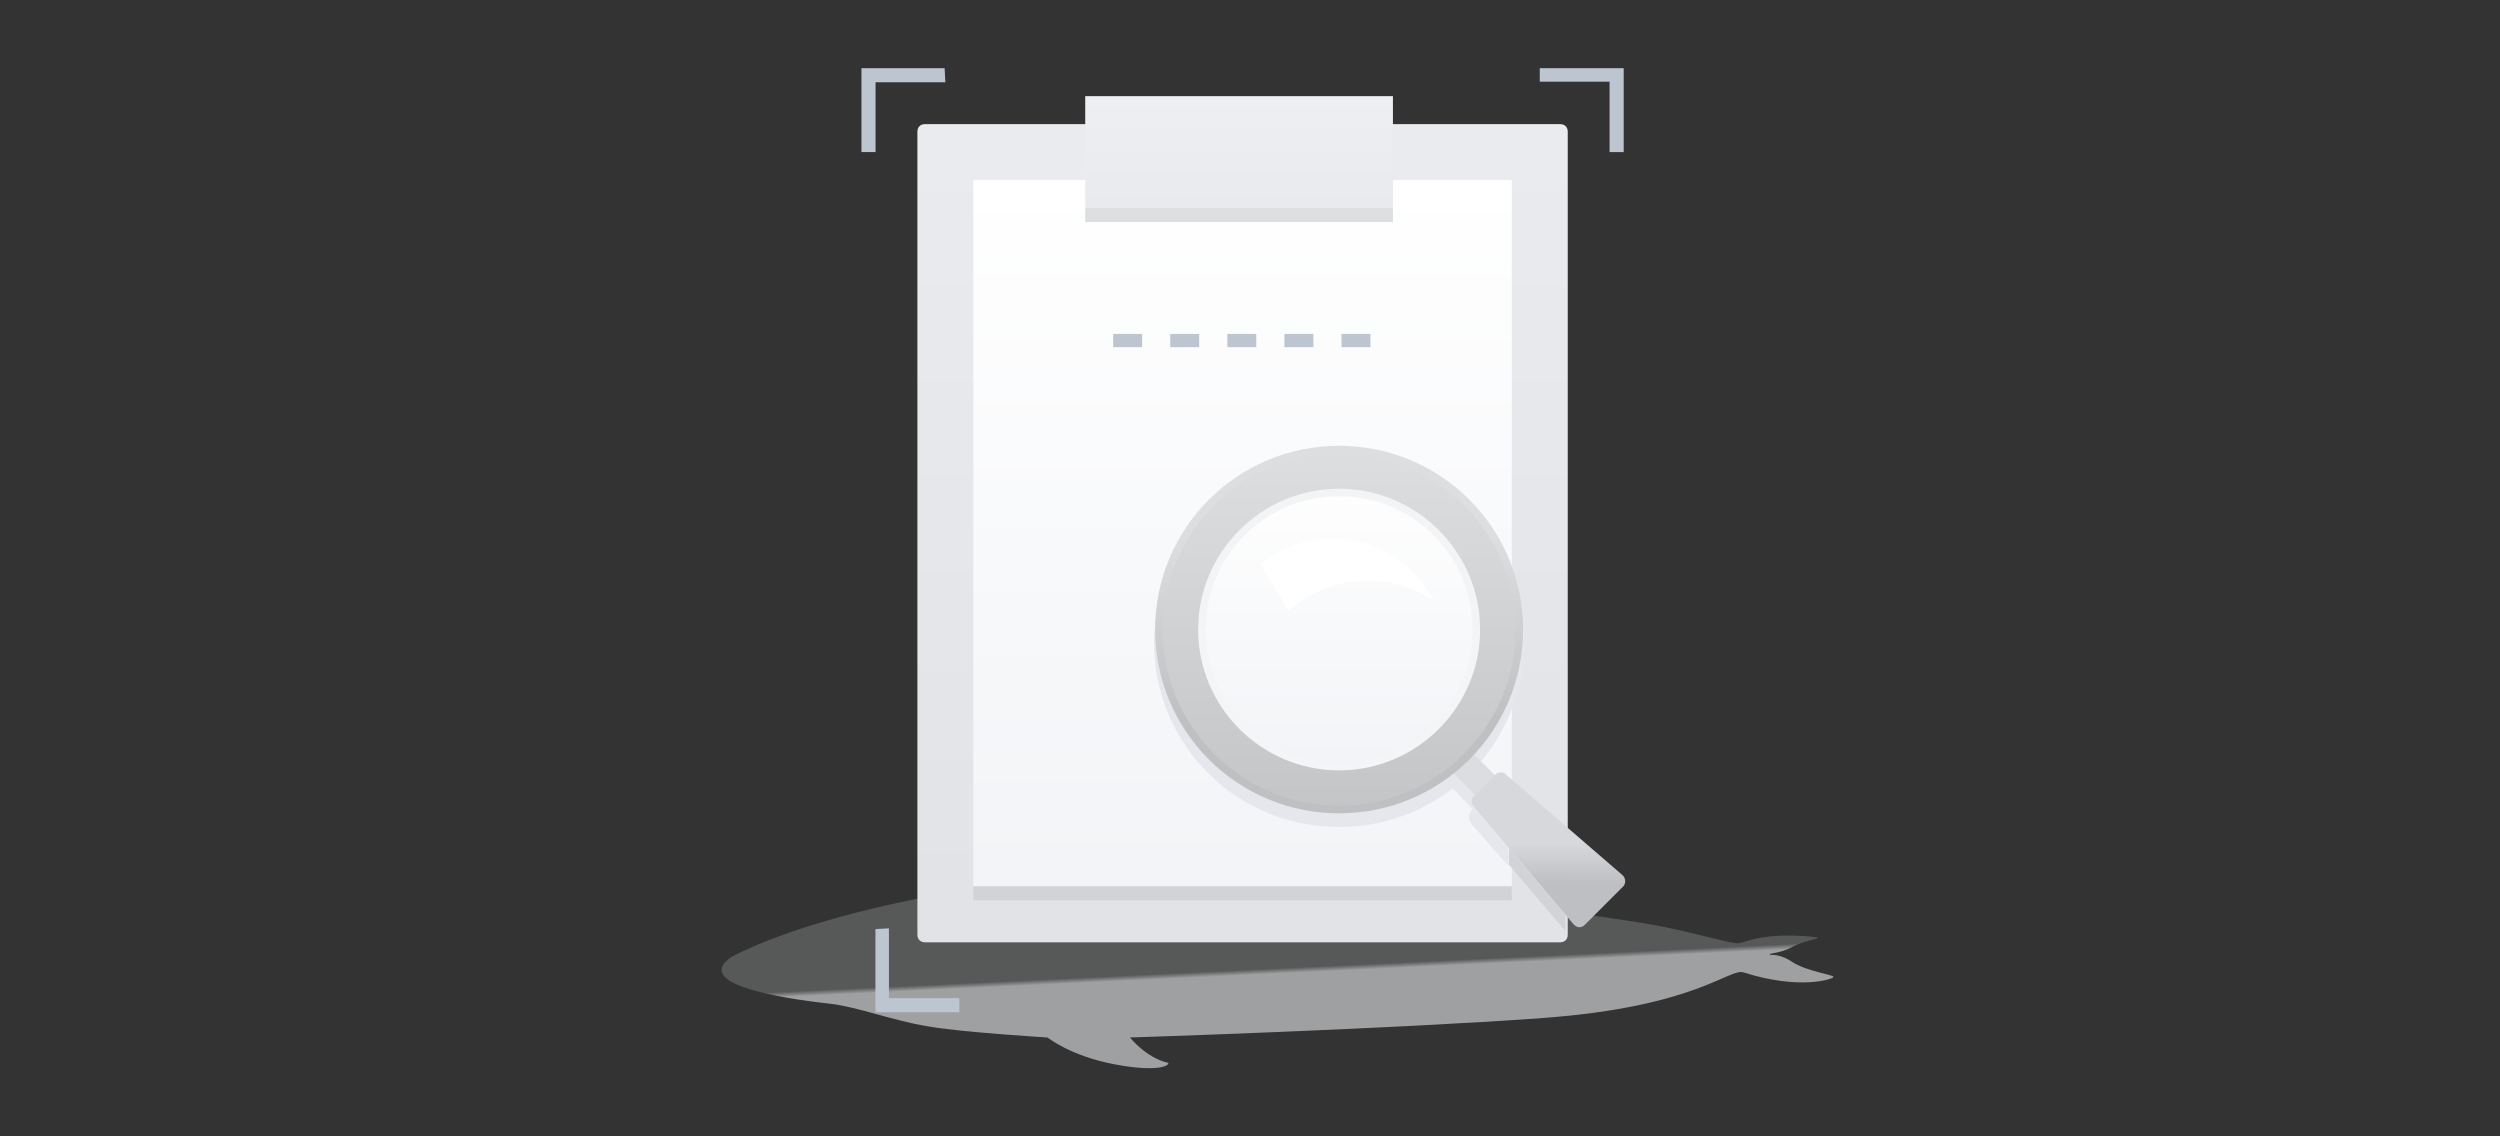 <svg xmlns="http://www.w3.org/2000/svg" viewBox="0 0 440 200" class="design-iconfont">
  <rect x="0" y="0" width="440" height="200" fill="#333333" stroke="none"/>
  <defs>
    <linearGradient x1="51.945%" y1="48.772%" x2="52.604%" y2="51.236%" id="9oh6c1tab__1cisi87kqa">
      <stop stop-color="#E8EAED" stop-opacity=".2" offset="0%"/>
      <stop stop-color="#E8EAED" stop-opacity=".6" offset="100%"/>
    </linearGradient>
    <linearGradient x1="49.997%" y1="1.177%" x2="49.997%" y2="94.724%" id="9oh6c1tab__h4lg4x21bb">
      <stop stop-color="#EBEDF0" stop-opacity=".992" offset="0%"/>
      <stop stop-color="#E1E3E6" offset="100%"/>
    </linearGradient>
    <linearGradient x1="50.009%" y1=".003%" x2="50.009%" y2="98.801%" id="9oh6c1tab__dzgeqawhxc">
      <stop stop-color="#FFF" offset="0%"/>
      <stop stop-color="#F2F4F7" offset="100%"/>
    </linearGradient>
    <linearGradient x1="50.002%" y1="-.35%" x2="50.002%" y2="98.86%" id="9oh6c1tab__5cobhisn3d">
      <stop stop-color="#EDEFF2" offset="0%"/>
      <stop stop-color="#E8EAED" offset="100%"/>
    </linearGradient>
    <linearGradient x1="54.938%" y1="49.981%" x2="43.09%" y2="78.894%" id="9oh6c1tab__h97yi86ale">
      <stop stop-color="#D7D8DB" offset="0%"/>
      <stop stop-color="#BEBFC2" offset="100%"/>
    </linearGradient>
    <linearGradient x1="49.998%" y1="-.004%" x2="49.998%" y2="99.891%" id="9oh6c1tab__odtzqqdk2f">
      <stop stop-color="#DDDEE0" offset=".153%"/>
      <stop stop-color="#C3C5C7" offset="99.8%"/>
    </linearGradient>
    <linearGradient x1="49.998%" y1="24.993%" x2="49.998%" y2="73.986%" id="9oh6c1tab__ewhrk102dg">
      <stop stop-color="#DDDEE0" offset="0%"/>
      <stop stop-color="#BEC0C2" offset="100%"/>
    </linearGradient>
    <linearGradient x1="49.997%" y1="-.227%" x2="49.997%" y2="98.444%" id="9oh6c1tab__7rxeywhqah">
      <stop stop-color="#FEFEFE" offset="0%"/>
      <stop stop-color="#F2F4F7" offset="100%"/>
    </linearGradient>
    <linearGradient x1="49.997%" y1="24.919%" x2="49.997%" y2="74.097%" id="9oh6c1tab__9mpsfc8z2i">
      <stop stop-color="#F3F4F5" offset="0%"/>
      <stop stop-color="#F3F5F7" offset="100%"/>
    </linearGradient>
  </defs>
  <g fill="none" fill-rule="evenodd">
    <path d="M29.769,147.159 C49.305,142.814 77.289,140.839 96.429,141.761 C115.437,142.682 131.277,146.106 132.465,145.316 C136.293,142.814 144.345,141.629 143.949,142.682 C143.553,143.604 138.273,146.764 139.989,147.159 C141.705,147.686 158.601,149.661 165.728,151.109 C172.724,152.558 177.344,154.006 178.796,154.006 C180.38,154.006 182.756,151.899 192.92,152.953 C193.052,153.348 190.676,153.479 188.432,154.664 C186.188,155.849 184.472,155.718 184.472,155.981 C184.472,156.244 185.792,155.586 188.432,157.298 C191.072,159.009 195.692,159.536 195.692,159.931 C195.692,160.326 189.752,162.301 179.852,159.141 C177.344,158.351 171.536,165.198 144.477,167.173 C117.417,169.148 71.877,170.597 71.877,170.597 C71.877,170.597 74.649,174.152 78.609,175.073 C78.873,175.468 77.025,176.785 69.237,175.337 C61.449,173.888 57.357,170.597 57.357,170.597 C57.357,170.597 42.045,169.675 36.237,168.621 C30.429,167.7 23.829,165.198 19.209,164.671 C14.589,164.145 -6.135,161.775 1.785,156.376 C1.917,156.376 10.233,151.504 29.769,147.159 Z" fill="url(#9oh6c1tab__1cisi87kqa)" transform="translate(127 12)"/>
    <path fill="#BDC6D0" fill-rule="nonzero" d="M29.451 151.385L29.451 163.671 41.846 163.671 41.846 166.154 27.077 166.154 27.077 151.515z" transform="translate(127 12)"/>
    <path fill="#BDC6D0" fill-rule="nonzero" d="M39.385 2.483L27.099 2.483 27.099 14.769 24.615 14.769 24.615 2.483 24.615 2.483 24.615 0 39.254 0z" transform="translate(127 12)"/>
    <path fill="#BDC6D0" fill-rule="nonzero" d="M156.286 14.769L156.286 2.374 144 2.374 144 0 156.286 0 156.286 0 158.769 0 158.769 14.769z" transform="translate(127 12)"/>
    <path d="M35.789,9.846 L147.595,9.846 C148.392,9.846 148.923,10.376 148.923,11.17 L148.923,152.523 C148.923,153.317 148.392,153.846 147.595,153.846 L35.789,153.846 C34.993,153.846 34.462,153.317 34.462,152.523 L34.462,11.17 C34.462,10.376 34.993,9.846 35.789,9.846 Z" fill="url(#9oh6c1tab__h4lg4x21bb)" fill-rule="nonzero" transform="translate(127 12)"/>
    <path fill="url(#9oh6c1tab__dzgeqawhxc)" fill-rule="nonzero" d="M44.308 19.692H139.077V144H44.308z" transform="translate(127 12)"/>
    <path fill="#DCDEE0" fill-rule="nonzero" d="M64 24.615H118.154V27.077H64z" transform="translate(127 12)"/>
    <path fill="#D1D3D6" fill-rule="nonzero" d="M44.308 144H139.077V146.462H44.308z" transform="translate(127 12)"/>
    <path fill="url(#9oh6c1tab__5cobhisn3d)" fill-rule="nonzero" d="M64 4.923H118.154V24.615H64z" transform="translate(127 12)"/>
    <g fill="#BDC6D0" fill-rule="nonzero">
      <path d="M0 0H5.09V2.338H0z" transform="translate(195.923 58.769)"/>
      <path d="M10.045 0H15.135V2.338H10.045z" transform="translate(195.923 58.769)"/>
      <path d="M20.09 0H25.18V2.338H20.09z" transform="translate(195.923 58.769)"/>
      <path d="M30.136 0H35.225V2.338H30.136z" transform="translate(195.923 58.769)"/>
      <path d="M40.181 0H45.271V2.338H40.181z" transform="translate(195.923 58.769)"/>
    </g>
    <g fill-rule="nonzero">
      <path fill="#E5E7EC" d="M32.377 2.386A32.377 32.341 0 1 0 32.377 67.067A32.377 32.341 0 1 0 32.377 2.386Z" transform="translate(203.308 78.462)"/>
      <path d="M51.75,59.645 L55.863,63.886 C55.067,64.947 55.067,65.875 55.863,66.802 C56.66,67.73 58.783,70.116 62.1,73.827 L62.1,63.886 L54.006,57.259 L51.75,59.645 Z" fill="#E5E7EC" transform="translate(203.308 78.462)"/>
      <path fill="#DCDDE0" transform="rotate(135 106.201 124.293)" d="M3.848 0L8.758 0 8.758 12.459 3.848 12.459z"/>
      <path d="M3.583,7.688 L8.89,7.688 C9.554,7.688 10.217,8.218 10.217,8.88 L12.208,36.052 C12.208,36.847 11.677,37.377 11.013,37.51 C11.013,37.51 11.013,37.51 10.881,37.51 L1.327,37.51 C0.531,37.51 -2.23875619e-12,36.98 -2.23875619e-12,36.185 L-2.23875619e-12,36.052 L2.256,8.88 C2.256,8.218 2.919,7.688 3.583,7.688 Z" fill="url(#9oh6c1tab__h97yi86ale)" transform="rotate(-45 291.33 -234.947)"/>
      <path fill="url(#9oh6c1tab__odtzqqdk2f)" d="M32.377 0.663A31.713 31.678 0 1 0 32.377 64.019A31.713 31.678 0 1 0 32.377 0.663Z" transform="translate(203.308 78.462)"/>
      <path d="M32.377,64.682 C14.463,64.682 0,50.234 0,32.341 C0,14.447 14.463,0 32.377,0 C50.29,0 64.754,14.447 64.754,32.341 C64.754,50.234 50.29,64.682 32.377,64.682 Z M32.377,1.325 C15.26,1.325 1.327,15.243 1.327,32.341 C1.327,49.439 15.26,63.356 32.377,63.356 C49.494,63.356 63.427,49.439 63.427,32.341 C63.427,15.243 49.494,1.325 32.377,1.325 Z" fill="url(#9oh6c1tab__ewhrk102dg)" transform="translate(203.308 78.462)"/>
      <path fill="url(#9oh6c1tab__7rxeywhqah)" d="M24.813 0.663A24.15 24.123 0 1 0 24.813 48.909A24.15 24.123 0 1 0 24.813 0.663Z" transform="translate(210.871 86.017)"/>
      <path d="M24.813,49.572 C11.146,49.572 0,38.438 0,24.786 C0,11.134 11.146,0 24.813,0 C38.481,0 49.627,11.134 49.627,24.786 C49.627,38.438 38.481,49.572 24.813,49.572 Z M24.813,1.325 C11.81,1.325 1.327,11.796 1.327,24.786 C1.327,37.775 11.81,48.246 24.813,48.246 C37.817,48.246 48.3,37.775 48.3,24.786 C48.3,11.796 37.817,1.325 24.813,1.325 Z" fill="url(#9oh6c1tab__9mpsfc8z2i)" transform="translate(210.871 86.017)"/>
      <path d="M31.183,16.303 C38.879,16.303 45.646,20.677 48.963,27.172 C45.646,25.051 41.665,23.725 37.419,23.725 C32.112,23.725 27.202,25.714 23.487,29.027 L18.577,20.809 C22.027,18.026 26.406,16.303 31.183,16.303 Z" fill="#FFF" transform="translate(203.308 78.462)"/>
      <path fill="#D1D3D6" d="M62.233 70.779L62.233 73.695 72.185 85.359 72.185 82.575z" transform="translate(203.308 78.462)"/>
    </g>
  </g>
</svg>
